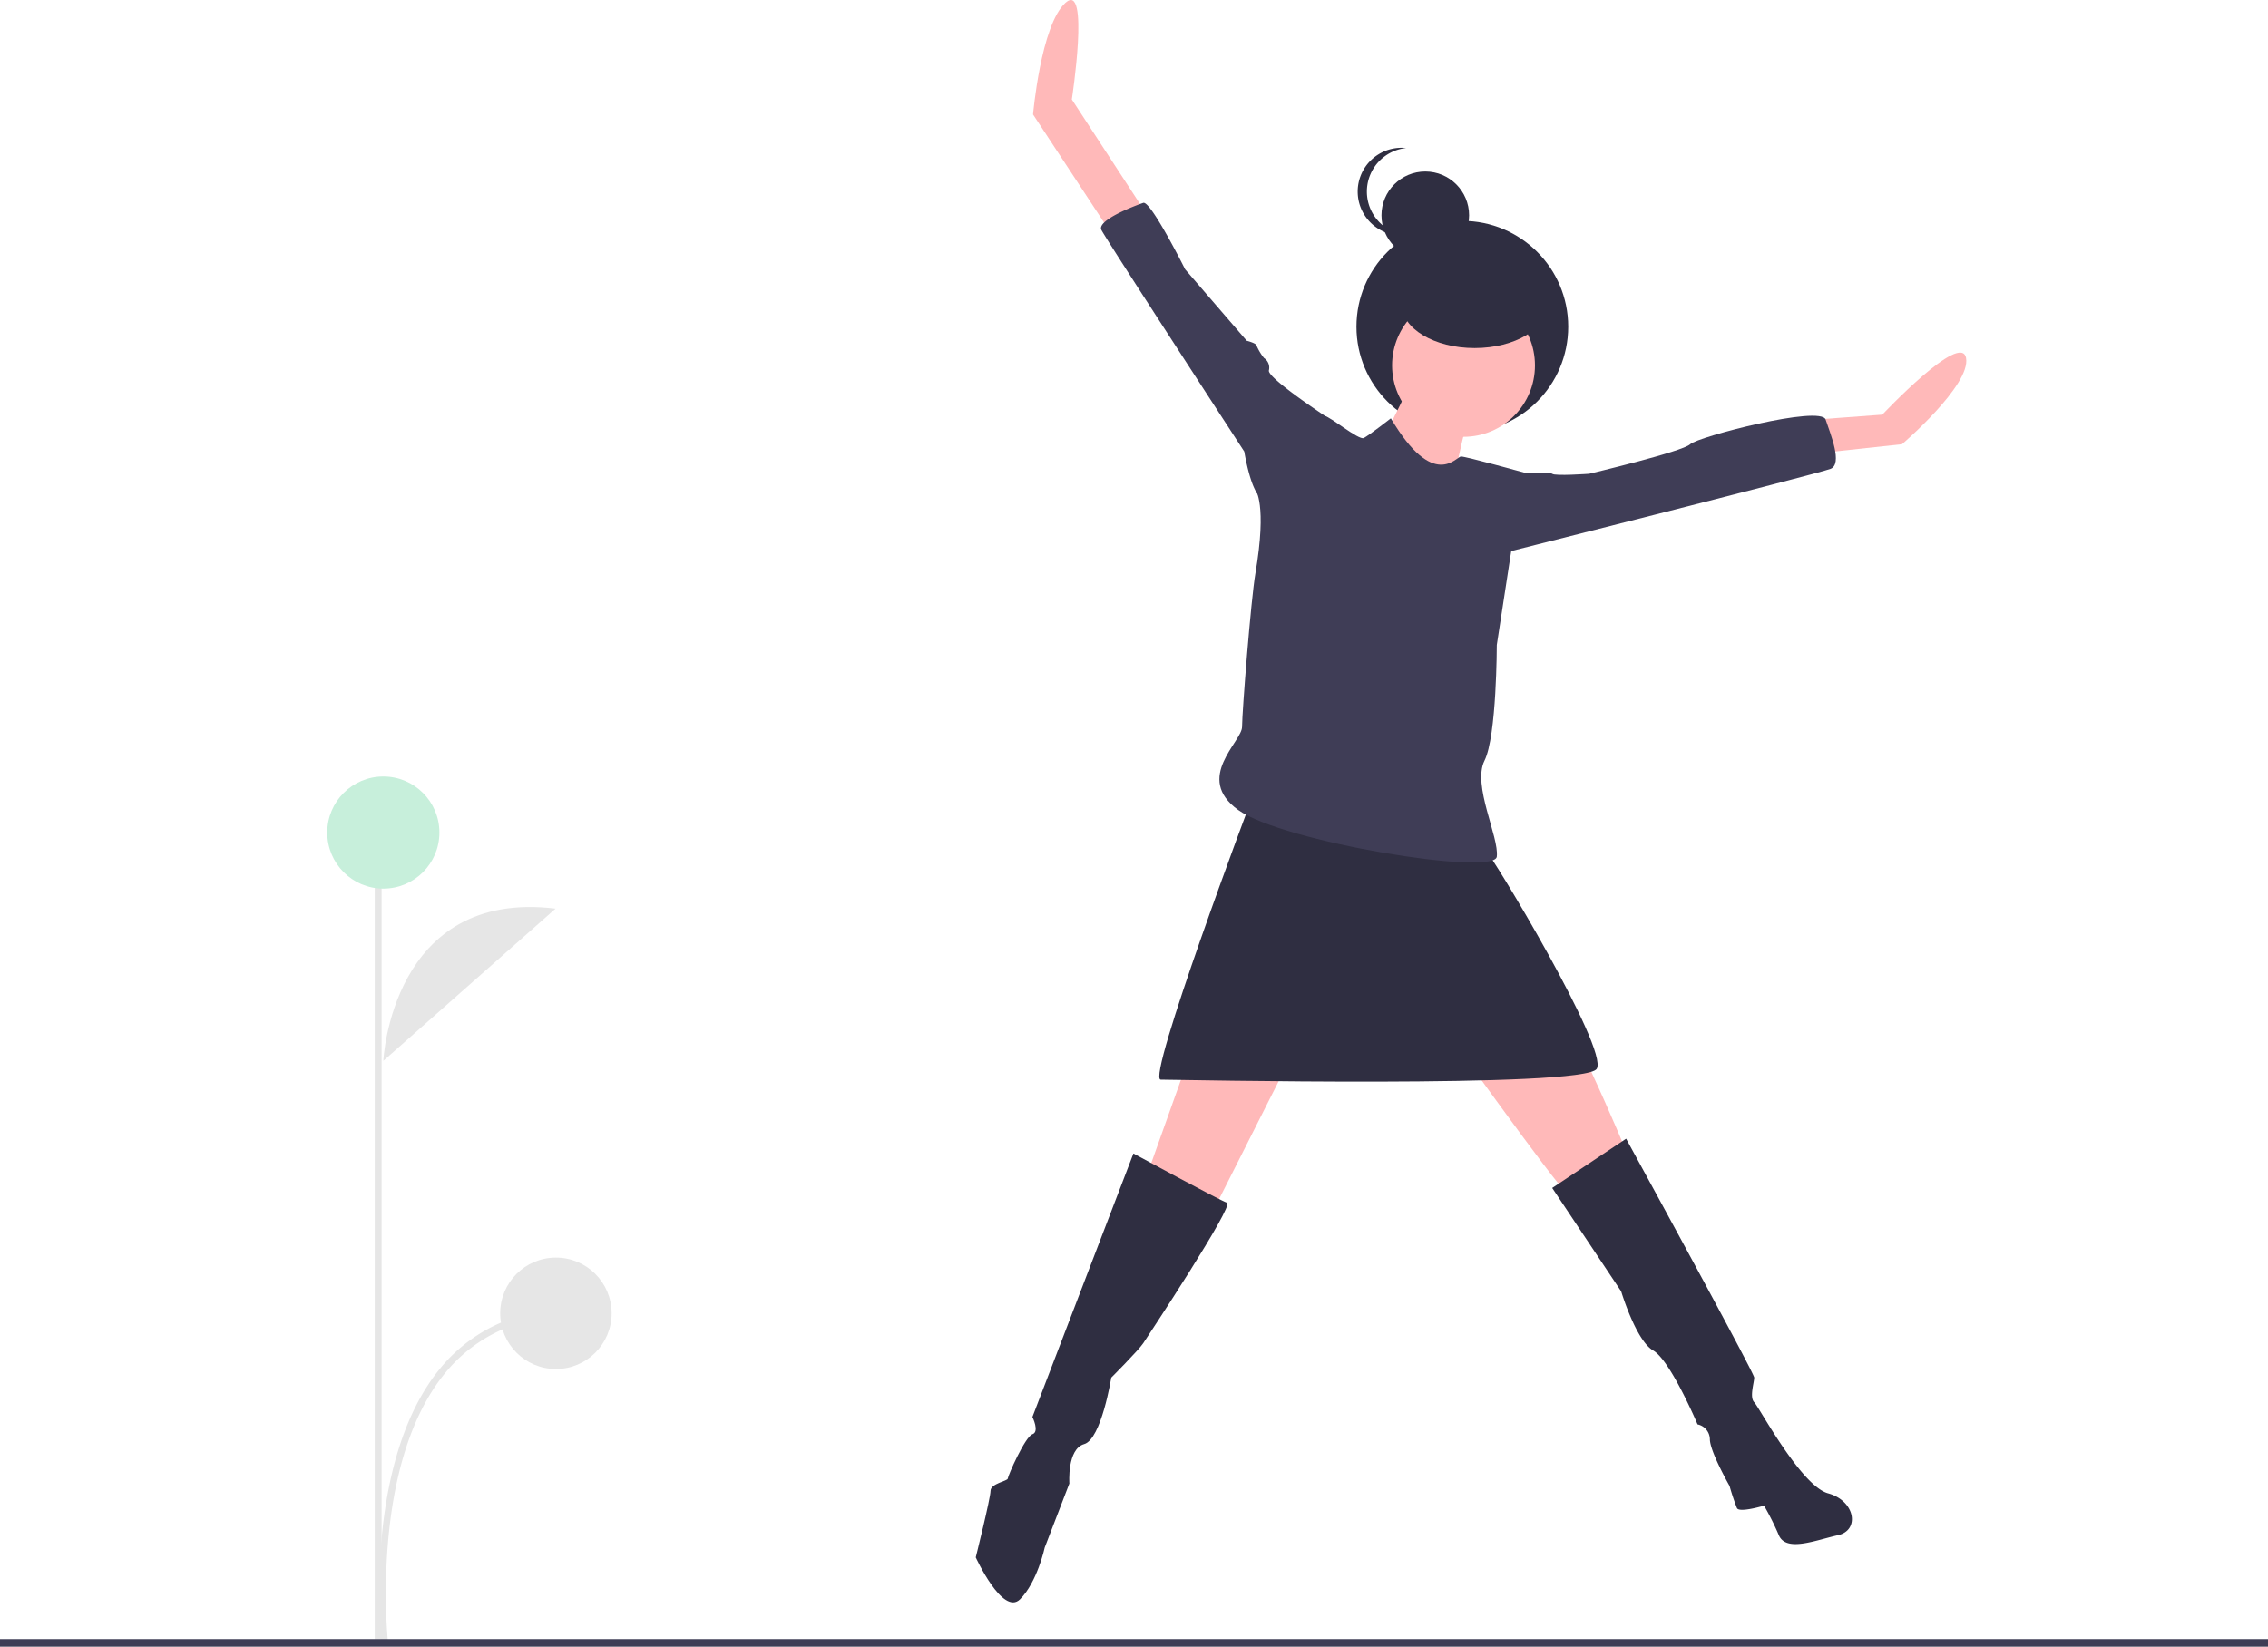 <svg xmlns="http://www.w3.org/2000/svg" width="380.03" height="276.005" viewBox="0 0 380.03 276.005"><g transform="translate(0 -132.358)"><path d="M378.8,615.92s1.342-28.87,28.86-25.514" transform="translate(-314.568 -305.75)" fill="#e6e6e6"/><path d="M377.951,764.207c-.034-.3-3.282-30.386,9.869-46.306a26.766,26.766,0,0,1,19.33-9.78l.088,1.134a25.67,25.67,0,0,0-18.539,9.368c-12.843,15.546-9.651,45.158-9.618,45.455Z" transform="translate(-314.043 -356.208)" fill="#e6e6e6"/><rect width="1.145" height="126.486" transform="translate(62.796 280.652)" fill="#e6e6e6"/><circle cx="9.396" cy="9.396" r="9.396" transform="translate(54.835 262.508)" fill="#c7efdb"/><circle cx="9.337" cy="9.337" r="9.337" transform="translate(83.814 343.142)" fill="#e6e6e6"/><circle cx="17.742" cy="17.742" r="17.742" transform="translate(227.289 169.375)" fill="#2f2e41"/><path d="M674.255,435.847s-5.779,12.8-7.43,13.209,13.622,7.843,13.622,7.843,2.889-15.686,4.128-16.511S674.255,435.847,674.255,435.847Z" transform="translate(-437.693 -239.766)" fill="#ffb9b9"/><path d="M345.447,522.4l-10.732,30.133,11.558,4.541,19.814-39.214Z" transform="translate(-143.146 -221.472)" fill="#ffb9b9"/><path d="M685.67,617.555s21.464,30.133,22.7,30.546,9.907-7.017,9.907-7.017-10.732-26.005-14.035-27.243S685.67,617.555,685.67,617.555Z" transform="translate(-445.806 -315.803)" fill="#ffb9b9"/><path d="M578.662,662.31l-16.924,44.167s1.238,2.477,0,2.89-4.128,7.017-4.128,7.43-2.889.826-2.889,2.064-2.477,11.145-2.477,11.145,4.541,9.907,7.43,7.017,4.128-8.668,4.128-8.668l4.128-10.732s-.413-5.779,2.477-6.6,4.541-11.145,4.541-11.145,4.541-4.541,5.366-5.779,15.273-23.116,14.034-23.528S578.662,662.31,578.662,662.31Z" transform="translate(-388.744 -336.617)" fill="#2f2e41"/><path d="M721.009,666.238l12.383-8.255s21.464,39.214,21.464,40.04-.825,3.3,0,4.128,7.843,14.035,12.383,15.273,5.366,6.192,1.651,7.017-8.668,2.89-9.907,0a45.442,45.442,0,0,0-2.477-4.953s-4.128,1.238-4.541.413a37.966,37.966,0,0,1-1.238-3.715s-3.3-5.779-3.3-7.843a2.583,2.583,0,0,0-2.064-2.477s-4.541-10.732-7.43-12.383-5.366-9.907-5.366-9.907Z" transform="translate(-460.919 -334.766)" fill="#2f2e41"/><circle cx="11.971" cy="11.971" r="11.971" transform="translate(233.26 181.633)" fill="#ffb9b9"/><path d="M621.455,558.454s-17.717,47.065-15.24,47.065,70.994,1.491,73.058-1.811-17.779-36.173-18.6-36.586S621.455,558.454,621.455,558.454Z" transform="translate(-411.724 -292.201)" fill="#2f2e41"/><path d="M587.9,360.163l-12.383-18.988s3.062-19.918-1.065-16.2-5.434,18.717-5.434,18.717l14.342,21.84Z" transform="translate(-395.917 -192.151)" fill="#ffb9b9"/><path d="M797.563,439l11.145-.826s13.209-14.035,14.035-9.494-10.732,14.447-10.732,14.447l-15.273,1.651Z" transform="translate(-493.306 -236.315)" fill="#ffb9b9"/><path d="M627.361,424.363v-4.128s-10.732-7.017-10.319-8.256a1.928,1.928,0,0,0-.826-2.064,9.023,9.023,0,0,1-1.238-2.064c0-.413-1.651-.826-1.651-.826l-10.319-11.971s-5.779-11.558-7.017-11.145-7.843,2.889-7.017,4.541,23.941,37.15,23.941,37.15,1.238,7.843,3.3,7.843S627.361,424.363,627.361,424.363Z" transform="translate(-404.421 -217.551)" fill="#3f3d56"/><path d="M703.188,455.986s9.081-.413,9.494,0,6.192,0,6.192,0,15.686-3.715,16.924-4.953,21.877-6.6,22.7-4.128,2.889,7.43.826,8.256-57.789,14.86-57.789,14.86Z" transform="translate(-452.591 -244.219)" fill="#3f3d56"/><circle cx="7.342" cy="7.342" r="7.342" transform="translate(231.483 161.102)" fill="#2f2e41"/><path d="M665.608,375.125a7.342,7.342,0,0,1,6.576-7.3,7.435,7.435,0,0,0-.764-.04,7.342,7.342,0,1,0,.765,14.643A7.342,7.342,0,0,1,665.608,375.125Z" transform="translate(-436.572 -210.658)" fill="#2f2e41"/><ellipse cx="12.236" cy="7.342" rx="12.236" ry="7.342" transform="translate(234.859 176.014)" fill="#2f2e41"/><path d="M652.3,446.717s-3.715,2.889-4.541,3.3-5.779-3.715-6.6-3.715S629.6,458.688,629.6,458.688s1.995,2.3,0,14.034c-.748,4.4-2.232,23.221-2.232,25.7s-8.087,8.563-.657,13.929,42.929,11.145,43.342,7.843-4.128-11.971-2.064-16.1,2.064-19.4,2.064-19.4l2.477-16.1,2.064-12.8s-9.7-2.683-10.526-2.683S659.523,458.894,652.3,446.717Z" transform="translate(-419.247 -244.239)" fill="#3f3d56"/><rect width="380.03" height="1.282" transform="translate(0 407.081)" fill="#3f3d56"/></g></svg>